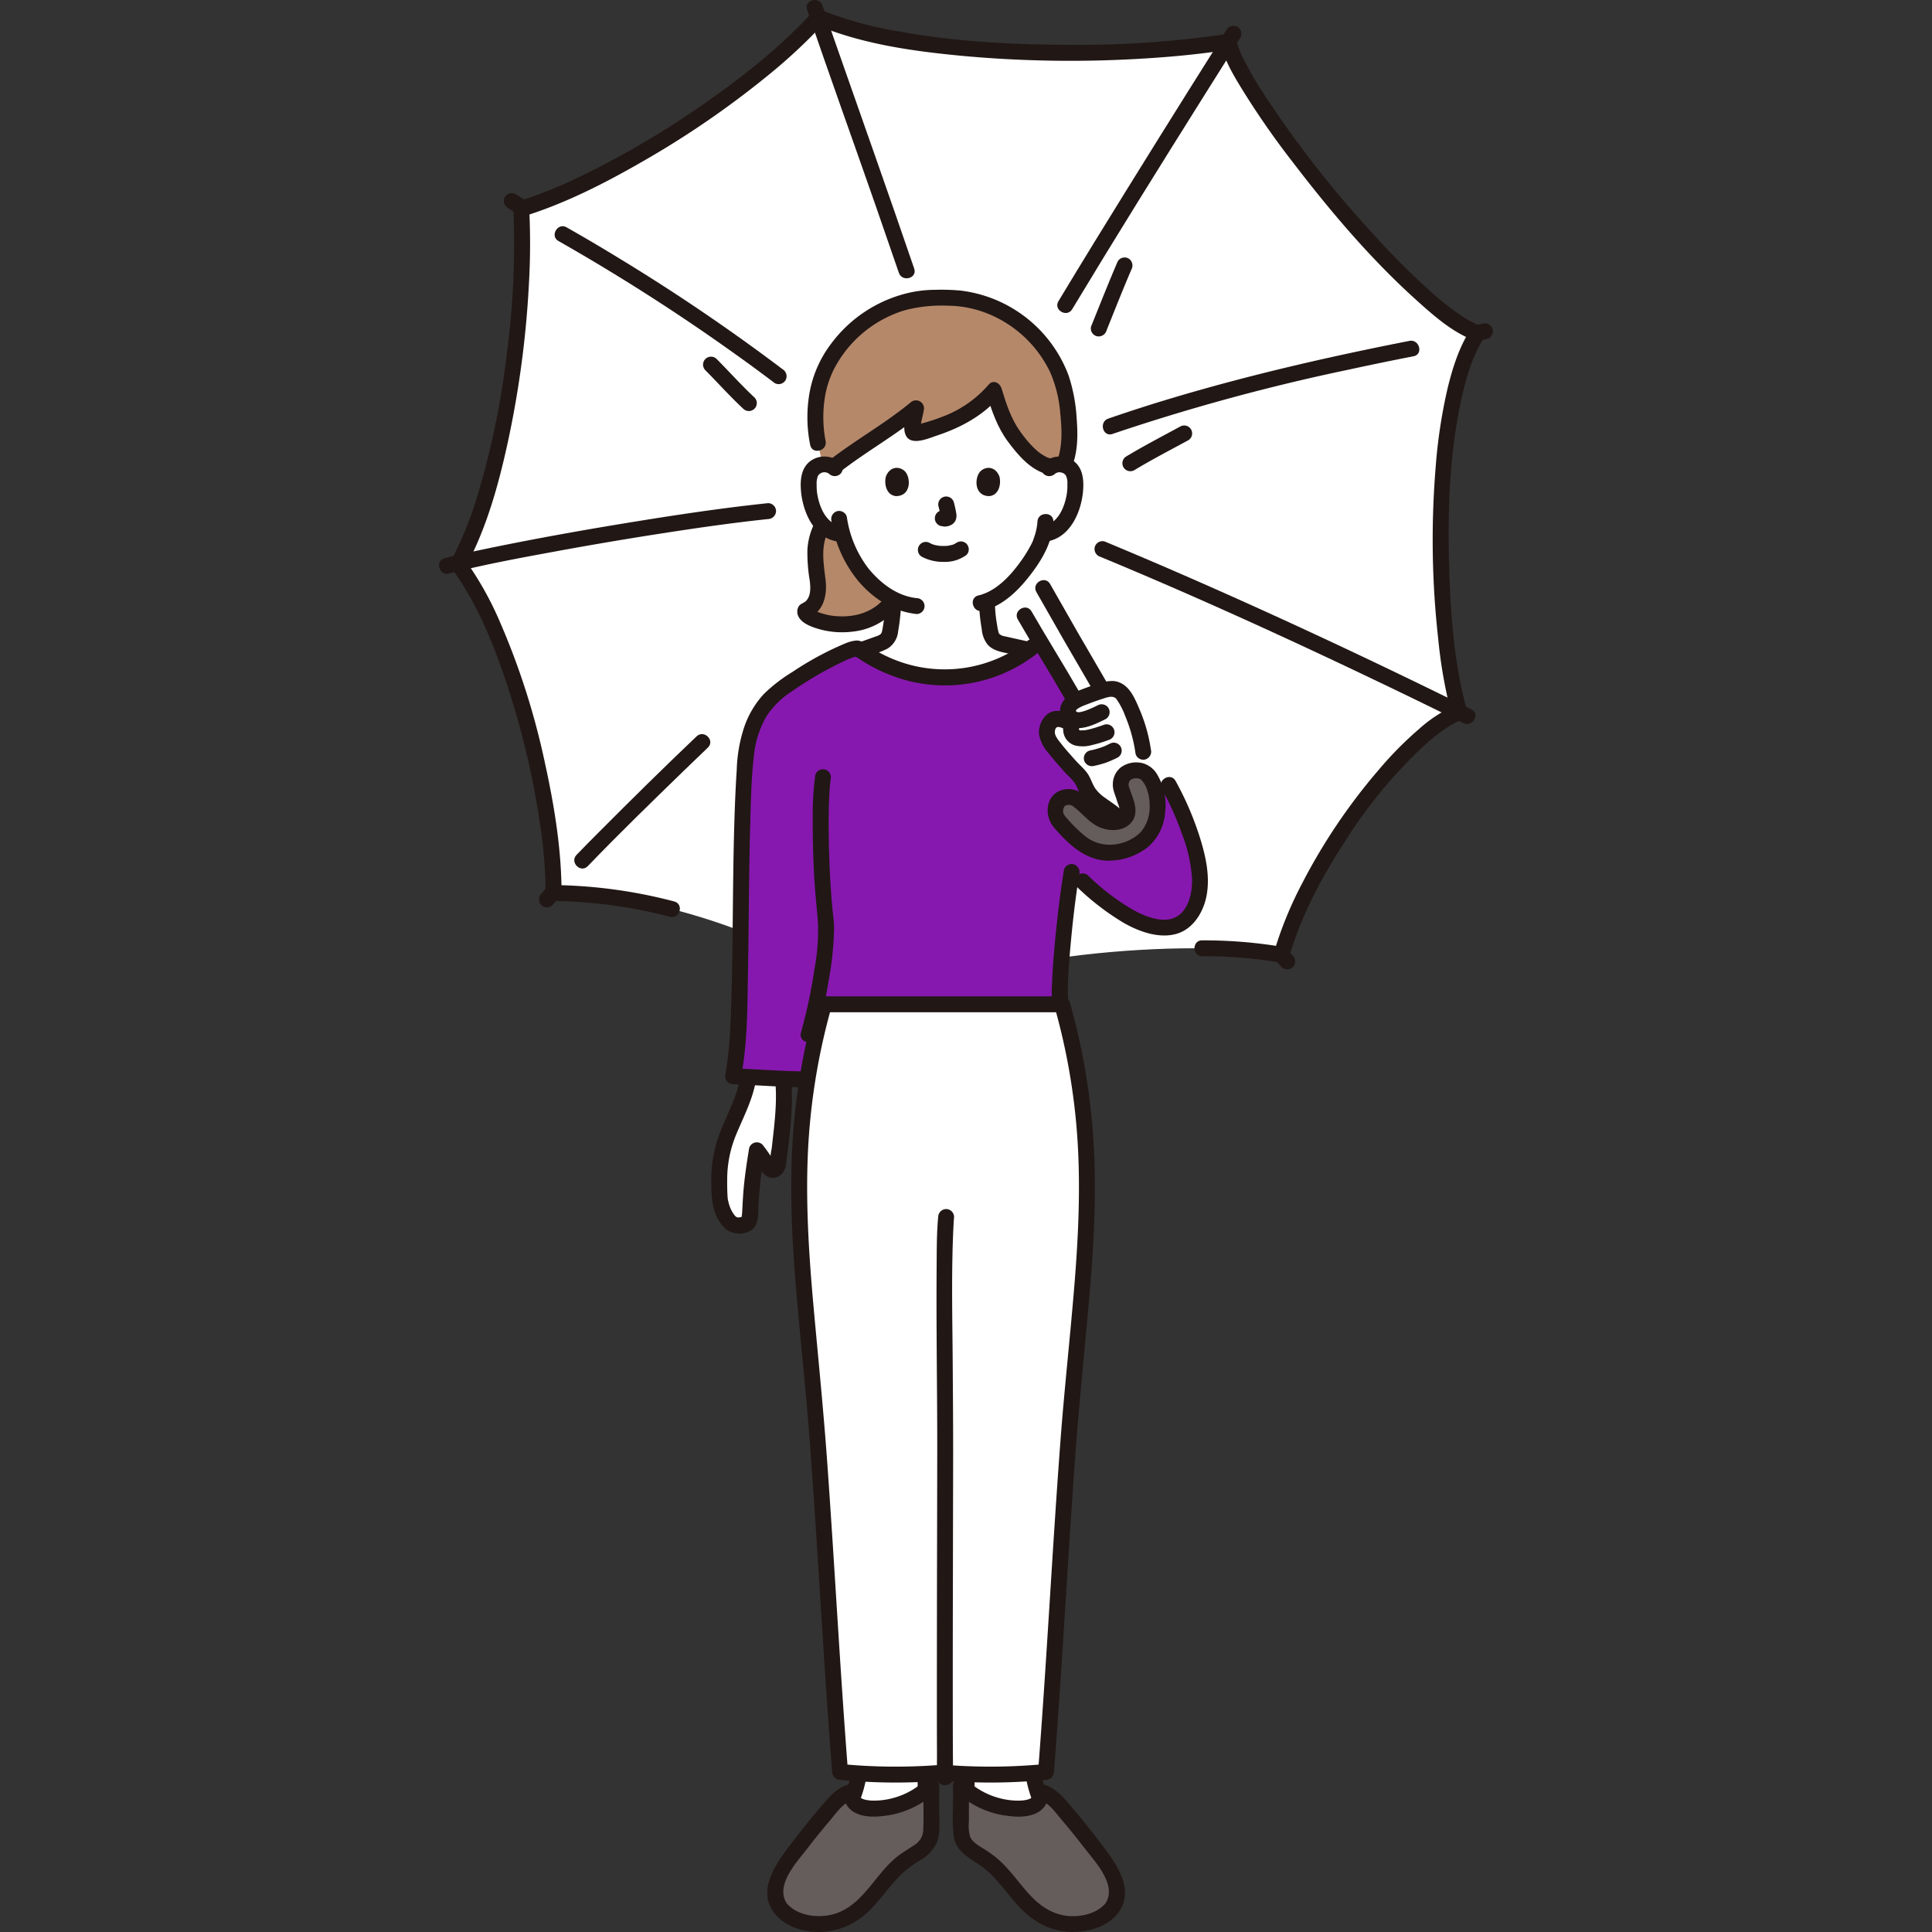 <svg viewBox="-110.4 0 485.791 485.791" xmlns="http://www.w3.org/2000/svg" fill="#000000"><rect x="-110.4" y="0" width="485.791" height="485.791" fill="#333333" stroke="none"/><g id="SVGRepo_bgCarrier" stroke-width="0"></g><g id="SVGRepo_tracerCarrier" stroke-linecap="round" stroke-linejoin="round"></g><g id="SVGRepo_iconCarrier"><defs><style>.a{fill:#ffffff;}.b{fill:#211715;}.c{fill:#645d5c;}.d{fill:#8718af;}.e{fill:#b5886a;}</style></defs><path class="a" d="M261.113,83.775c-12.095,18.611-10.853,72.983-4.593,95.34-13.219,4.943-37.784,36.639-44.679,60.951C189,235.75,134.267,239.9,111.31,254,98.821,242.148,61.938,224.542,28.8,224.542c0-22.205-9.727-63.536-23.981-82.738C16.082,121.275,22.131,79,20.671,52.49,41.705,46.039,77.28,24.246,95.427,4.351c23.1,9.942,72.892,10.906,103.11,6.149C201.16,24.034,244.571,78.033,261.113,83.775Z"></path><path class="a" d="M153.431,117.737a4.012,4.012,0,0,1,3.214-.94,3.792,3.792,0,0,1,2.728,1.813,5.357,5.357,0,0,1,.562,2.158,16.073,16.073,0,0,1-1.639,8.52,10.216,10.216,0,0,1-2.642,3.467,6.759,6.759,0,0,1-3.15,1.42s-.195.03-.541.091c-.258.964-.547,1.776-.689,2.207-.964,2.617-6.586,12-13.511,14.685a37.052,37.052,0,0,0,.577,6.232c.32,1.83.22,3.47,2.76,4.39.15.05,5.63,1.25,7.17,1.62,0,0-3.246,18-22.578,18s-19.674-17.9-19.674-17.9c.49-.167,4.687-1.666,4.856-1.727,2.545-.919,2.444-2.555,2.765-4.386a35.192,35.192,0,0,0,.56-6.712,23.763,23.763,0,0,1-7.527-6.178,27.344,27.344,0,0,1-5.21-10.17l-1.026-.157a6.759,6.759,0,0,1-3.15-1.42,10.216,10.216,0,0,1-2.642-3.467,16.073,16.073,0,0,1-1.639-8.52,5.357,5.357,0,0,1,.562-2.158A3.792,3.792,0,0,1,96.3,116.8a4.013,4.013,0,0,1,3.214.94s-4.928-25.221,26.628-25.221S153.431,117.737,153.431,117.737Z"></path><path class="a" d="M86.617,272.829c.455,6.235-.838,13.449-1.335,19.68-.128,1.612-1.383,2.4-2.358,1.115-.467-.616-2.42-3.736-3.027-4.4-.409,2.543-.56,2.994-.771,4.7-.673,5.456-.7,7.067-.91,10.732-.089,1.576-.352,2.768-.793,2.99-1.562.788-3.34.827-4.511-.619a10.751,10.751,0,0,1-2.259-5.069,59.7,59.7,0,0,1-.1-8.8,31.442,31.442,0,0,1,2.1-8.135c2.21-5.427,4.012-7.87,5.039-13.639l.444-3.21,8.722.389Z"></path><path class="a" d="M149.148,442.284a26.978,26.978,0,0,0,3.054,12.305l-19.592-.38.076-11.007"></path><path class="a" d="M105.839,442.284a26.978,26.978,0,0,1-3.054,12.305l19.592-.38L122.3,443.2"></path><path class="b" d="M103.839,442.284a25.23,25.23,0,0,1-2.781,11.3,2,2,0,0,0,3.454,2.019,29.553,29.553,0,0,0,3.327-13.315,2,2,0,0,0-4,0Z"></path><path class="b" d="M120.3,443.2l.076,11.007a2,2,0,0,0,4,0L124.3,443.2a2,2,0,0,0-4,0Z"></path><path class="b" d="M147.148,442.284a29.553,29.553,0,0,0,3.327,13.315,2.014,2.014,0,0,0,2.736.717,2.046,2.046,0,0,0,.718-2.736,25.22,25.22,0,0,1-2.781-11.3,2,2,0,0,0-4,0Z"></path><path class="b" d="M130.686,443.2l-.076,11.007a2,2,0,0,0,4,0l.076-11.007a2,2,0,0,0-4,0Z"></path><path class="c" d="M85.871,479.846q-.154-.2-.291-.415a7.779,7.779,0,0,1-.514-6.519,21.306,21.306,0,0,1,3.345-5.837q4.844-6.613,10.236-12.8c1.4-1.608,2.986-3.284,5.082-3.679A3.152,3.152,0,0,0,105.3,453.9a7.4,7.4,0,0,0,3.779.853,20.97,20.97,0,0,0,14.681-5.843c-.024,4.416.02,5.887,0,10.3a9.271,9.271,0,0,1-.387,3.187c-.908,2.455-3.6,3.638-5.761,5.117-5.621,3.846-8.582,10.864-14.472,14.285a15.208,15.208,0,0,1-14.058.5A8.858,8.858,0,0,1,85.871,479.846Z"></path><path class="c" d="M169.116,479.846q.154-.2.291-.415a7.783,7.783,0,0,0,.515-6.519,21.335,21.335,0,0,0-3.346-5.837q-4.843-6.613-10.236-12.8c-1.4-1.608-2.986-3.284-5.082-3.679a3.152,3.152,0,0,1-1.567,3.306,7.4,7.4,0,0,1-3.779.853,20.97,20.97,0,0,1-14.681-5.843c.024,4.416-.02,5.887,0,10.3a9.271,9.271,0,0,0,.387,3.187c.908,2.455,3.6,3.638,5.761,5.117,5.621,3.846,8.582,10.864,14.472,14.285a15.208,15.208,0,0,0,14.058.5A8.858,8.858,0,0,0,169.116,479.846Z"></path><path class="b" d="M87.6,478.837C84.2,474.2,89.993,468.2,92.666,464.71q2.766-3.606,5.715-7.068c1.6-1.881,3.327-4.538,5.88-5.117l-2.461-2.461a5.319,5.319,0,0,0,3.181,5.914c2.4,1.084,5.288.879,7.829.494a22.734,22.734,0,0,0,12.361-6.146l-3.415-1.414c-.019,3.734.152,7.5-.014,11.23a4.6,4.6,0,0,1-2.384,3.877c-1.51,1.03-3.079,1.922-4.493,3.091-5.359,4.43-8.492,12.177-15.622,14.18-3.948,1.11-9.221.493-11.958-2.858-1.629-2-4.444.85-2.828,2.829,2.819,3.452,8.026,4.807,12.321,4.483a18.23,18.23,0,0,0,11.532-5.464c2.843-2.8,5.035-6.175,7.876-8.974a27.257,27.257,0,0,1,4.581-3.432,10.571,10.571,0,0,0,4.3-4.374c1.042-2.366.7-5.234.7-7.762-.005-2.276-.015-4.551,0-6.826a2.022,2.022,0,0,0-3.414-1.414,18.7,18.7,0,0,1-8.161,4.6,17.979,17.979,0,0,1-5.3.648c-.81-.024-3.483-.223-3.22-1.622a2.028,2.028,0,0,0-2.461-2.461c-3.208.729-5.311,3.411-7.34,5.79q-3.587,4.2-6.93,8.607c-3.62,4.747-9.206,11.748-4.783,17.792a2.059,2.059,0,0,0,2.736.717A2.015,2.015,0,0,0,87.6,478.837Z"></path><path class="b" d="M170.843,480.856c4.424-6.045-1.163-13.044-4.783-17.792q-3.279-4.3-6.778-8.429c-2.069-2.433-4.211-5.223-7.492-5.968a2.028,2.028,0,0,0-2.461,2.461c.25,1.329-2.235,1.582-3.024,1.616a17.822,17.822,0,0,1-5.5-.642,18.7,18.7,0,0,1-8.161-4.6,2.022,2.022,0,0,0-3.414,1.414c.01,1.992,0,3.983,0,5.974a40.847,40.847,0,0,0,.187,6.936c.772,4.507,5.26,5.823,8.3,8.475,3.013,2.628,5.232,6,7.933,8.919,2.914,3.152,6.5,5.635,10.816,6.318,4.81.761,10.825-.307,14.064-4.273a2.059,2.059,0,0,0,0-2.829,2.014,2.014,0,0,0-2.828,0c-2.371,2.9-6.813,3.781-10.373,3.213-3.678-.585-6.52-2.708-8.976-5.395-2.437-2.664-4.493-5.671-7.124-8.158a27.551,27.551,0,0,0-4.369-3.28c-1.2-.75-2.718-1.578-3.313-2.941a9.809,9.809,0,0,1-.32-3.808q0-1.5,0-3.009c.006-2.048.012-4.095,0-6.142l-3.415,1.414a22.734,22.734,0,0,0,12.361,6.146c2.46.372,5.238.578,7.59-.393a5.356,5.356,0,0,0,3.42-6.015l-2.461,2.461c2.492.565,4.166,3.1,5.728,4.938q3.021,3.552,5.867,7.247c2.672,3.484,8.462,9.489,5.068,14.127a2.014,2.014,0,0,0,.718,2.736A2.046,2.046,0,0,0,170.843,480.856Z"></path><path class="b" d="M84.617,272.829c.355,5.342-.4,10.673-.976,15.973a13.854,13.854,0,0,0-.336,3.532c.083.453-.415.2.629.161,1.382-.052.587.074.605-.034.023-.136-.435-.643-.507-.751a37.094,37.094,0,0,0-2.72-3.9,2.011,2.011,0,0,0-3.343.883c-.6,3.7-1.17,7.385-1.462,11.13-.117,1.5-.185,3-.272,4.507A11.224,11.224,0,0,1,76.1,305.8c.015-.078-.154.63-.158.627l.475-.5-.2.088c-.941.062-1.29.379-1.977-.523a8.2,8.2,0,0,1-1.318-2.659,14.3,14.3,0,0,1-.334-1.4c-.061-.324.005.041.01.092-.023-.2-.036-.394-.05-.59-.105-1.48-.108-2.971-.1-4.454a29.431,29.431,0,0,1,2.315-11.338c1.83-4.4,3.993-8.485,4.865-13.216.464-2.517-3.39-3.6-3.857-1.064-.886,4.807-3.12,8.952-4.952,13.428a33.537,33.537,0,0,0-2.372,13.08c.016,4.006.278,8.343,3.317,11.365a5.572,5.572,0,0,0,6.8.549c1.914-1.254,1.647-4.461,1.756-6.453a122.817,122.817,0,0,1,1.51-13.071l-3.343.882c.3.349-.285-.4.111.137.146.2.285.4.425.6.27.394.534.793.8,1.191.455.688.89,1.4,1.38,2.06,2.11,2.862,5.654,1.434,6.05-1.859.787-6.548,1.809-13.343,1.37-19.946-.169-2.555-4.171-2.574-4,0Z"></path><path class="a" d="M126.721,252.523c-16.557,0-29.027,0-29.943-.009-1.3,4.519-2.934,12.189-3.994,18.192-5.1,28.923-.17,58.446,2.045,86.752,2.3,29.358,3.7,58.715,6,88.073a133.191,133.191,0,0,0,25.889.187,133.342,133.342,0,0,0,25.9-.187c2.3-29.358,3.7-58.715,6-88.073,2.214-28.306,7.148-57.829,2.044-86.752-1.059-6-2.69-13.671-3.993-18.189Z"></path><path class="b" d="M92.546,2.441c5.578,16.456,11.5,32.8,17.213,49.206q2.949,8.472,5.857,16.957c.828,2.421,4.693,1.381,3.857-1.064-6.5-19-13.219-37.919-19.852-56.871C98.539,7.575,97.455,4.482,96.4,1.378c-.822-2.425-4.687-1.384-3.857,1.063Z"></path><path class="b" d="M59.126,226.663A124.936,124.936,0,0,0,28.8,222.542l2,2c-.018-10.966-1.827-21.986-4.174-32.669a185.5,185.5,0,0,0-11.289-35.416A82.62,82.62,0,0,0,6.55,140.794v2.019c5.407-9.918,8.473-21.129,10.842-32.109a248.941,248.941,0,0,0,5.167-38.658,178.931,178.931,0,0,0,.112-19.556L21.2,54.419c10.5-3.243,20.479-8.351,29.978-13.815A232.41,232.41,0,0,0,82.644,19.012a135.979,135.979,0,0,0,14.2-13.246l-2.424.312c11.675,4.991,24.655,6.794,37.2,7.977a296.732,296.732,0,0,0,44.829.708c7.569-.437,15.127-1.162,22.619-2.334l-2.46-1.4c.875,4.38,3.564,8.574,5.867,12.321A208.052,208.052,0,0,0,214.6,40.7c9.454,12.355,19.662,24.436,31.25,34.858,4.336,3.9,9.144,8.172,14.737,10.145l-1.195-2.938c-2.884,4.478-4.559,9.728-5.8,14.87a131.5,131.5,0,0,0-3.018,20.036,223.491,223.491,0,0,0,.651,42.9,120.767,120.767,0,0,0,3.371,19.081l1.4-2.46a33.649,33.649,0,0,0-9.521,6.057A90.621,90.621,0,0,0,236.33,193.5,147.679,147.679,0,0,0,216.972,222.2a96.2,96.2,0,0,0-7.06,17.331c-.71,2.479,3.149,3.538,3.857,1.064,2.973-10.383,8.2-20.093,14.073-29.105a121.437,121.437,0,0,1,19.75-23.928,48,48,0,0,1,4.975-4.011c.805-.554,1.63-1.078,2.485-1.551.358-.2.72-.387,1.089-.564a7.379,7.379,0,0,1,.91-.395,2.046,2.046,0,0,0,1.4-2.461c-3.249-11.683-4.116-24.135-4.469-36.2-.4-13.747.047-27.811,2.924-41.3,1.217-5.7,2.792-11.41,5.937-16.294a2.024,2.024,0,0,0-1.195-2.938c-.209-.074-.416-.154-.623-.234-.328-.126.044.02.092.041-.131-.058-.263-.115-.393-.176-.464-.219-.922-.449-1.371-.7-1-.549-1.969-1.161-2.913-1.8a66.1,66.1,0,0,1-6.481-5.111A186.393,186.393,0,0,1,234.794,58.74a266.483,266.483,0,0,1-27.637-35.45,91.677,91.677,0,0,1-4.61-7.928q-.4-.792-.772-1.6c-.119-.26-.236-.522-.349-.785.208.483-.114-.285-.16-.4a15.679,15.679,0,0,1-.8-2.608,2.047,2.047,0,0,0-2.46-1.4,257.134,257.134,0,0,1-40.926,2.69c-14.148-.069-28.424-.907-42.348-3.519a87.949,87.949,0,0,1-18.3-5.119,2.079,2.079,0,0,0-2.424.313C86.028,11.66,76.662,19.1,66.981,25.848a226.341,226.341,0,0,1-31.634,18.6A112.043,112.043,0,0,1,20.14,50.562a2.039,2.039,0,0,0-1.469,1.928,205.915,205.915,0,0,1-1.571,35.9,206.3,206.3,0,0,1-7.508,36.428,87.867,87.867,0,0,1-6.5,15.981,1.982,1.982,0,0,0,0,2.019c6.52,8.834,10.715,19.335,14.12,29.7a206.285,206.285,0,0,1,8.27,35.343,120.2,120.2,0,0,1,1.318,16.69,2.03,2.03,0,0,0,2,2,120.309,120.309,0,0,1,29.259,3.978c2.5.634,3.561-3.223,1.063-3.857Z"></path><path class="b" d="M21.867,50.475q-1.28-.824-2.563-1.637a1.493,1.493,0,0,0-.744-.238,1.8,1.8,0,0,0-1.478.394,1.52,1.52,0,0,0-.515.561,2.018,2.018,0,0,0-.2,1.541,2.151,2.151,0,0,0,.919,1.2q1.284.813,2.563,1.637a1.486,1.486,0,0,0,.743.237,1.8,1.8,0,0,0,1.478-.394,1.511,1.511,0,0,0,.515-.561,2.022,2.022,0,0,0,.2-1.541,2.172,2.172,0,0,0-.919-1.2Z"></path><path class="b" d="M86.405,92.863A491.741,491.741,0,0,0,44.759,64.637q-6.285-3.846-12.7-7.478c-2.245-1.266-4.264,2.188-2.019,3.454A505.778,505.778,0,0,1,74.319,88.926q5.091,3.617,10.068,7.391a2.012,2.012,0,0,0,2.736-.717,2.05,2.05,0,0,0-.718-2.737Z"></path><path class="b" d="M196.81,9.491q-16.188,25.635-32.075,51.458-4.523,7.374-8.992,14.78c-1.332,2.211,2.126,4.224,3.454,2.019,10.846-18,21.964-35.842,33.137-53.642q3.957-6.3,7.93-12.6c1.379-2.183-2.081-4.192-3.454-2.019Z"></path><path class="b" d="M198.015,7.478q-.634.986-1.268,1.972a1.492,1.492,0,0,0-.237.744,1.511,1.511,0,0,0,.035.8,1.519,1.519,0,0,0,.358.681,1.515,1.515,0,0,0,.562.515l.477.2a2,2,0,0,0,1.064,0l.477-.2a2.008,2.008,0,0,0,.718-.718q.633-.987,1.268-1.972a1.487,1.487,0,0,0,.238-.743,1.526,1.526,0,0,0-.036-.8,1.505,1.505,0,0,0-.358-.68,1.511,1.511,0,0,0-.561-.515l-.478-.2a2.018,2.018,0,0,0-1.063,0l-.478.2a2.014,2.014,0,0,0-.718.717Z"></path><path class="b" d="M243.978,85.718C224,89.64,204.108,94.19,184.588,100.01q-8.214,2.448-16.316,5.244c-2.417.839-1.378,4.7,1.063,3.858A514.121,514.121,0,0,1,228.76,92.934q8.123-1.764,16.282-3.359c2.523-.5,1.455-4.352-1.064-3.857Z"></path><path class="b" d="M262.455,81.36l-1.888.418a2.235,2.235,0,0,0-1.2.919,1.486,1.486,0,0,0-.237.743,1.506,1.506,0,0,0,.036.8l.2.478a2.014,2.014,0,0,0,.718.717l.478.2a2.018,2.018,0,0,0,1.063,0l1.888-.418a1.924,1.924,0,0,0,1.433-1.662,1.516,1.516,0,0,0-.036-.8l-.2-.478a2.014,2.014,0,0,0-.718-.717l-.478-.2a2.018,2.018,0,0,0-1.063,0Z"></path><path class="b" d="M259.563,178.364c-23.927-11.832-48.1-23.187-72.57-33.855q-9.792-4.269-19.658-8.366a2.012,2.012,0,0,0-2.46,1.4,2.051,2.051,0,0,0,1.4,2.46c24.027,9.962,47.7,20.78,71.154,32.022q10.089,4.836,20.118,9.8c2.3,1.137,4.329-2.312,2.019-3.454Z"></path><path class="b" d="M27.682,222.416c-.67.765-1.337,1.537-1.972,2.333a1.489,1.489,0,0,0-.413.643,2.06,2.06,0,0,0,.413,2.185,2.012,2.012,0,0,0,1.414.586l.532-.072a2,2,0,0,0,.883-.514c.634-.795,1.3-1.568,1.971-2.333a2.054,2.054,0,0,0,0-2.828,2.01,2.01,0,0,0-1.414-.586,1.989,1.989,0,0,0-1.414.586Z"></path><path class="b" d="M64.765,185.143c-8.375,7.963-16.6,16.087-24.758,24.276-1.825,1.832-3.646,3.67-5.438,5.534s1.04,4.688,2.828,2.828c7.821-8.132,15.927-16,24.02-23.863q3.075-2.987,6.177-5.946c1.869-1.778-.962-4.6-2.829-2.829Z"></path><path class="b" d="M2.485,144.213c8.814-2.261,17.8-3.907,26.747-5.553Q46.957,135.4,64.8,132.794c5.964-.86,11.939-1.65,17.931-2.278a2.056,2.056,0,0,0,2-2,2.014,2.014,0,0,0-2-2c-11.438,1.2-22.827,2.911-34.177,4.757-11.4,1.853-22.776,3.871-34.092,6.175-4.362.888-8.725,1.8-13.038,2.908-2.492.639-1.436,4.5,1.063,3.857Z"></path><path class="b" d="M210.365,241.471c.49.575,1,1.136,1.49,1.711a2.055,2.055,0,0,0,2.828,0l.313-.405a1.987,1.987,0,0,0,.273-1.009l-.072-.532a1.99,1.99,0,0,0-.514-.882c-.492-.575-1-1.136-1.49-1.712a1.489,1.489,0,0,0-.643-.413,1.814,1.814,0,0,0-1.542,0,1.489,1.489,0,0,0-.643.413l-.313.405a1.991,1.991,0,0,0-.273,1.01l.071.531a2,2,0,0,0,.515.883Z"></path><path class="b" d="M170.642,65.729c-2.326,5.407-4.487,10.882-6.686,16.342a2.014,2.014,0,0,0,1.4,2.46,2.05,2.05,0,0,0,2.461-1.4c2.069-5.138,4.093-10.3,6.282-15.386a2.066,2.066,0,0,0-.717-2.736,2.015,2.015,0,0,0-2.737.717Z"></path><path class="b" d="M174.831,118.213c4.419-2.664,9-5.044,13.535-7.5a2,2,0,0,0-2.019-3.454c-4.534,2.459-9.116,4.839-13.535,7.5a2,2,0,0,0,2.019,3.454Z"></path><path class="b" d="M66.967,93.1c3.185,3.207,6.2,6.586,9.511,9.669a2,2,0,0,0,2.829-2.828C76,96.854,72.981,93.475,69.8,90.268A2,2,0,0,0,66.967,93.1Z"></path><path class="d" d="M156.351,252.527H96.778c-1.352,4.675-3.062,12.778-4.115,18.875-5.136.014-14.113-.606-18.736-.783,2.7-13.375,1.3-49.668,2.811-75.158a55.717,55.717,0,0,1,1.315-10.49,35.753,35.753,0,0,1,2.588-5.936c2.029-3.355,5.279-5.771,8.558-7.92,4.735-3.1,14.091-8.447,16.2-8.053,11.918,8.847,29.8,10.69,43.837-.394l2.21-1.071,23.114,39.359,8.9-3.583c3.47,6.245,6.794,14.729,7.679,21.248.545,4.014.068,8.256-2.457,11.591a7.525,7.525,0,0,1-7.037,2.947,22.6,22.6,0,0,1-10.863-4.369,55.412,55.412,0,0,1-8.224-6.525l-3.408-3.55-.091.55c-1.667,10.129-3.668,29.948-2.706,33.262"></path><path class="a" d="M163.049,198.891c1.622,2.855,4.86,4.158,7.242,6.243.53.464,1.045,1.407,1.61,1.752s1.6-.852,2.044-1.312a24.266,24.266,0,0,0,3.713-6.154,92.171,92.171,0,0,0-.644-10.7c-.264-.853-.3-1.832-.5-2.709a38.542,38.542,0,0,0-3.879-10.266,5.4,5.4,0,0,0-1.594-1.99c-1.42-.942-3.315-.467-4.922.1-1.823.645-3.866,1.312-5.625,2.114-1.409.643-2.644,1.709-2.315,3.222a2.271,2.271,0,0,0,1.736,1.767l-2.459.249c-.99-.408-2.18-.8-3.07-.2a3.92,3.92,0,0,0-1.319,4.38c1.259,2.631,3.508,4.814,5.382,7.05,1.031,1.23,2.639,2.417,3.381,3.84C162.276,197.126,162.573,198.054,163.049,198.891Z"></path><path class="b" d="M112.2,151.7a42.436,42.436,0,0,1-.6,5.835c-.052.344-.1.689-.178,1.029-.028.122-.058.244-.095.364-.023.08-.049.158-.077.236q-.115.3.057-.137c-.025,0-.225.452-.255.431.01.007.292-.394-.033-.006q-.24.21.075-.036c-.083.061-.169.119-.257.173a4.043,4.043,0,0,0-.38.215c.19-.088-.237.085-.3.107l-.474.17-1.536.548c-.889.317-1.776.64-2.668.946a2,2,0,1,0,1.064,3.857c.99-.34,1.975-.7,2.961-1.051a19.008,19.008,0,0,0,3.279-1.3,5.7,5.7,0,0,0,2.651-4.353,54.089,54.089,0,0,0,.761-7.031,2.018,2.018,0,0,0-2-2,2.04,2.04,0,0,0-2,2Z"></path><path class="b" d="M135.77,151.7a48.572,48.572,0,0,0,.686,6.488,7.189,7.189,0,0,0,1.471,3.882c1.537,1.767,4.162,1.984,6.3,2.462,1.17.261,2.341.517,3.507.8a2,2,0,1,0,1.064-3.857c-2-.478-4.006-.906-6.01-1.354-.317-.071-.635-.137-.95-.215-.067-.017-.134-.03-.2-.048-.154-.042-.245-.119-.048-.015-.17-.089-.339-.176-.5-.276-.064-.04-.125-.084-.188-.127.063.043.3.282.08.044-.021-.023-.272-.284-.267-.288.036-.024.248.374.035,0-.029-.052-.051-.112-.083-.161-.126-.19.114.366.061.144-.127-.531-.263-1.043-.345-1.587-.131-.872-.3-1.791-.374-2.455-.133-1.139-.21-2.282-.238-3.428a2,2,0,0,0-4,0Z"></path><path class="b" d="M96.724,254.527h59.627c2.574,0,2.578-4,0-4H96.724c-2.574,0-2.579,4,0,4Z"></path><path class="b" d="M125.494,306.006c-.393,4.306-.349,8.67-.384,12.99-.051,6.423-.025,12.847.014,19.271.054,8.979.153,17.957.14,26.936q-.022,15.006-.059,30.011-.03,16.794-.032,33.587,0,6.074.028,12.146c.011,1.939-.066,3.913.079,5.85a2.189,2.189,0,0,0,.608,1.6c1.958,1.647,4.8-1.169,2.829-2.829a2.146,2.146,0,0,1,.566,1.284,1.622,1.622,0,0,0-.014-.286c0-.3-.017-.61-.023-.915-.02-1.075-.028-2.151-.035-3.227-.027-3.717-.032-7.434-.036-11.151q-.018-16.356.024-32.713.027-15.5.061-31.01c.014-8.34-.048-16.678-.108-25.018-.082-11.427-.37-22.915.2-34.334.036-.731.08-1.461.147-2.19a2.016,2.016,0,0,0-2-2,2.042,2.042,0,0,0-2,2Z"></path><path class="b" d="M94.8,252.174a166.737,166.737,0,0,0-5.82,33.52c-.889,12.759-.268,25.566.787,38.295,1.048,12.658,2.456,25.281,3.41,37.948.987,13.095,1.813,26.2,2.64,39.309.93,14.766,1.862,29.533,3.014,44.285a2.067,2.067,0,0,0,2,2,143.861,143.861,0,0,0,24.645.286c2.551-.191,2.572-4.192,0-4a143.861,143.861,0,0,1-24.645-.286l2,2c-2.038-26.1-3.381-52.255-5.268-78.37-.914-12.643-2.188-25.243-3.334-37.865s-2.013-25.333-1.544-38.026a162.621,162.621,0,0,1,5.972-38.032c.7-2.482-3.157-3.541-3.857-1.064Z"></path><path class="b" d="M154.793,253.238a161.406,161.406,0,0,1,5.742,33.425c.806,12.682.152,25.4-.912,38.05-1.058,12.581-2.443,25.13-3.387,37.721-.976,13.013-1.8,26.037-2.618,39.061-.925,14.683-1.854,29.367-3,44.036l2-2a143.851,143.851,0,0,1-24.644.286c-2.568-.192-2.556,3.809,0,4a143.851,143.851,0,0,0,24.644-.286,2.066,2.066,0,0,0,2-2c2.045-26.187,3.39-52.422,5.287-78.619.921-12.72,2.213-25.4,3.359-38.1,1.148-12.718,1.994-25.5,1.472-38.272a166.968,166.968,0,0,0-6.087-38.368c-.7-2.473-4.559-1.422-3.857,1.064Z"></path><path class="b" d="M157.129,218.733c-1.068,6.532-1.826,13.127-2.41,19.719-.263,2.962-.492,5.931-.585,8.9a19.881,19.881,0,0,0,.289,5.7c.674,2.482,4.534,1.428,3.857-1.063-.035-.128-.061-.256-.087-.385-.058-.3.025.493-.009-.1-.022-.378-.055-.753-.067-1.131-.036-1.092-.012-2.186.025-3.277.1-2.889.321-5.775.577-8.654.552-6.237,1.256-12.475,2.267-18.656a2.061,2.061,0,0,0-1.4-2.46,2.016,2.016,0,0,0-2.46,1.4Z"></path><path class="b" d="M94.606,194.884a73.088,73.088,0,0,0-.646,10.857c-.032,4.628.088,9.259.317,13.882.2,4.07.647,8.1.98,12.158a52.105,52.105,0,0,1-.874,11.891A125.874,125.874,0,0,1,91,259.607c-.714,2.479,3.145,3.537,3.857,1.064a124.435,124.435,0,0,0,3.1-14.107,78.813,78.813,0,0,0,1.368-13.183c-.009-1.663-.265-3.3-.424-4.956-.206-2.133-.36-4.27-.487-6.409q-.414-6.966-.449-13.95c-.011-2.4.012-4.791.112-7.185.04-.944.091-1.888.166-2.831.035-.441.075-.882.124-1.322.014-.134.03-.267.046-.4.031-.247.033-.257,0-.032.016-.116.034-.232.053-.348a2.062,2.062,0,0,0-1.4-2.46,2.015,2.015,0,0,0-2.46,1.4Z"></path><path class="b" d="M147.825,161.254a33.887,33.887,0,0,1-32.911,4.774,35.043,35.043,0,0,1-7.068-3.681c-1.007-.674-1.777-1.388-3.055-1.278a9.465,9.465,0,0,0-2.62.7,77.389,77.389,0,0,0-13.3,7.178,40.12,40.12,0,0,0-7.161,5.513,23.34,23.34,0,0,0-4.981,8.362,37.283,37.283,0,0,0-1.88,10.806c-.2,2.895-.333,5.793-.446,8.692-.475,12.192-.479,24.4-.645,36.6-.082,6.047-.185,12.1-.48,18.137A91.062,91.062,0,0,1,72,270.087a2.032,2.032,0,0,0,1.928,2.532c5.856.231,11.7.692,17.565.774,2.575.036,2.576-3.964,0-4-5.861-.082-11.709-.543-17.565-.774l1.929,2.532c1.75-8.812,1.657-18.078,1.823-27.022.223-12.046.208-24.1.541-36.141.165-6,.26-12.08.954-18.048a24.509,24.509,0,0,1,3.194-9.9,21.647,21.647,0,0,1,6.488-6.3,90.223,90.223,0,0,1,13.118-7.575,18.666,18.666,0,0,1,2.322-.928c.182-.057.368-.1.55-.154.5-.15.09-.051.086-.039l.132-.009q.441,0-.389-.047c-.011.026.82.58.861.608a39.35,39.35,0,0,0,7.65,4.023,37.384,37.384,0,0,0,37.468-5.545,2.01,2.01,0,0,0,0-2.828,2.052,2.052,0,0,0-2.829,0Z"></path><path class="b" d="M167.716,171.285q-7.137-12.164-14.075-24.445c-1.267-2.24-4.724-.227-3.453,2.019q6.942,12.274,14.074,24.445c1.3,2.219,4.76.208,3.454-2.019Z"></path><path class="b" d="M160.842,173.734c-3.87-6.718-8-13.286-11.867-20-1.285-2.23-4.743-.218-3.454,2.019,3.871,6.719,8,13.287,11.868,20,1.284,2.23,4.742.218,3.453-2.019Z"></path><path class="b" d="M178.989,188.5a40.436,40.436,0,0,0-2.869-10.153c-1.305-3.061-2.808-6.775-6.58-7.112a11.889,11.889,0,0,0-4.879,1.009c-1.695.591-3.392,1.183-5.028,1.925a5.828,5.828,0,0,0-3.3,3.264,4.348,4.348,0,0,0,1.24,4.493c2.844,2.55,7.211.27,10.052-1.122a2.019,2.019,0,0,0,.717-2.736,2.04,2.04,0,0,0-2.736-.718c-.685.336-5.3,2.662-5.478,1.319.025.188-.022-.026.054-.1a3.321,3.321,0,0,1,.6-.5,10.391,10.391,0,0,1,1.765-.818c1.537-.6,3.108-1.174,4.683-1.669.969-.305,2.319-.755,3.079.182a18.254,18.254,0,0,1,2.226,4.294,38.208,38.208,0,0,1,2.6,9.5,2.013,2.013,0,0,0,2.46,1.4,2.052,2.052,0,0,0,1.4-2.46Z"></path><path class="b" d="M158.316,179.818a4.976,4.976,0,0,0-1.286,4.508,4.093,4.093,0,0,0,2.874,3.112,8.323,8.323,0,0,0,4.135-.067,34.133,34.133,0,0,0,4.329-1.31A2,2,0,0,0,167.3,182.2c-1.207.427-2.421.845-3.664,1.157q-.394.1-.794.181c-.127.025-.254.049-.381.07-.082.014-.165.028-.247.04.31-.04.386-.051.23-.032-.462.042-.9.024-1.365.023.551,0,.35.053.151.01-.09-.02-.179-.043-.266-.071-.422-.134.158.054.15.073s-.195-.108-.225-.124c-.287-.152.377.378.1.082-.061-.066-.266-.318-.045-.018.238.323.022-.02-.027-.075q-.108-.207.1.249c-.025-.064-.047-.13-.066-.2a2.727,2.727,0,0,0-.068-.309l.044.317c-.006-.073-.01-.145-.011-.218,0-.112.007-.22.011-.331.012-.389-.118.465-.006.093.031-.1.06-.212.086-.317.091-.368-.214.382-.038.081.045-.078.3-.423.061-.149s.056-.042.11-.092a2.018,2.018,0,0,0,0-2.829,2.044,2.044,0,0,0-2.829,0Z"></path><path class="b" d="M168.63,187.008c-.564.281-1.131.555-1.712.8l.478-.2a22.352,22.352,0,0,1-3.8,1.119,2.015,2.015,0,0,0-1.4,2.46,2.045,2.045,0,0,0,2.46,1.4,25.9,25.9,0,0,0,2.926-.78,26.69,26.69,0,0,0,3.069-1.341,2,2,0,0,0-2.019-3.454Z"></path><path class="b" d="M157.989,179.276c-1.887-.748-3.932-.858-5.458.683a6.127,6.127,0,0,0-1.688,4.588,9.391,9.391,0,0,0,2.293,4.684c1.218,1.6,2.571,3.105,3.9,4.615,1.163,1.323,2.587,2.362,3.336,3.994a13.506,13.506,0,0,0,2.715,4.312c2.208,2.175,5.47,3.369,7.242,5.972,1.44,2.116,4.907.117,3.454-2.019-1.59-2.335-3.894-3.768-6.153-5.376a10.184,10.184,0,0,1-2.586-2.415c-.859-1.26-1.2-2.775-2.12-4-.907-1.2-2.068-2.166-3.06-3.294-1.121-1.274-2.285-2.534-3.325-3.875-.638-.822-1.821-2.1-1.7-3.209.159-1.494.988-1.237,2.089-.8a2.014,2.014,0,0,0,2.46-1.4,2.046,2.046,0,0,0-1.4-2.46Z"></path><path class="c" d="M155.893,206.492a4.054,4.054,0,0,1-.156-5.033,3.761,3.761,0,0,1,4.962-.261c1.881,1.555,4.253,4.266,6.32,5.047a6.654,6.654,0,0,0,4.614.059,2.839,2.839,0,0,0,1.289-3.591,36.7,36.7,0,0,0-1.253-3.97c-.472-1.084-.488-3.772,1.723-4.649a4.208,4.208,0,0,1,4.806.784c3.369,4.108,3.116,11.069.384,14.879s-9.234,5.636-13.652,4.134C160.712,212.457,156.6,207.307,155.893,206.492Z"></path><path class="b" d="M157.307,205.078a1.946,1.946,0,0,1,.04-2.407,1.85,1.85,0,0,1,2.176.142c2.414,1.809,4.175,4.4,7.139,5.42,2.668.921,6.2.643,7.793-1.974,1.579-2.592-.146-5.806-.969-8.365a1.754,1.754,0,0,1,.36-1.782,2.557,2.557,0,0,1,2.686-.079,6.428,6.428,0,0,1,1.578,2.823,11.931,11.931,0,0,1,.566,3.894,9.7,9.7,0,0,1-2.233,6.468,11.1,11.1,0,0,1-6.514,3.1,9.812,9.812,0,0,1-7.674-2.24,35.346,35.346,0,0,1-4.948-5c-1.674-1.96-4.492.881-2.828,2.829,3.765,4.405,8.3,8.8,14.524,8.492a15.974,15.974,0,0,0,9.3-3.464,12.687,12.687,0,0,0,4.24-8.438,14.913,14.913,0,0,0-1.893-9.612,6.152,6.152,0,0,0-3.677-2.97,6.607,6.607,0,0,0-5.549,1.037,5.473,5.473,0,0,0-2.009,4.221c-.049,1.491.639,2.738,1.029,4.136.276.993,1.208,2.529.178,3.268.264-.189.161-.048-.01-.007a4.029,4.029,0,0,1-.474.1,5.742,5.742,0,0,1-.84,0,4.514,4.514,0,0,1-2.192-.613c-3.276-1.947-5.3-6.216-9.663-5.589-4.7.675-5.584,6.131-2.965,9.435a2.011,2.011,0,0,0,2.828,0A2.049,2.049,0,0,0,157.307,205.078Z"></path><path class="b" d="M160.389,223.005a64.1,64.1,0,0,0,11.465,8.866c3.772,2.231,8.812,4.128,13.231,3.031,4.576-1.136,7.253-5.709,7.972-10.1.738-4.509-.207-9.08-1.5-13.4a77.281,77.281,0,0,0-6.368-15.041c-1.244-2.254-4.7-.239-3.454,2.019a73.747,73.747,0,0,1,5.045,11.26,37.9,37.9,0,0,1,2.557,11.405c.08,3.446-.908,8.206-4.458,9.728-3.247,1.391-7.627-.454-10.471-2.053a56.922,56.922,0,0,1-11.186-8.547c-1.858-1.783-4.69,1.041-2.829,2.829Z"></path><path class="b" d="M212.373,238.137a119.363,119.363,0,0,0-20.489-1.687c-2.575-.03-2.577,3.97,0,4a113.2,113.2,0,0,1,19.425,1.544,2.054,2.054,0,0,0,2.46-1.4,2.018,2.018,0,0,0-1.4-2.461Z"></path><path class="e" d="M107.268,156.05c-7.5,2.6-16.156-.888-15.116-2.563,2.3-.778,3.3-3.543,3.186-5.961s-.731-4.892-.768-7.31a21.876,21.876,0,0,1,.15-3.046,13.362,13.362,0,0,1,1.732-5.195,7.916,7.916,0,0,0,.834.78,6.759,6.759,0,0,0,3.15,1.42l1.028.158a27.3,27.3,0,0,0,5.208,10.169,23.706,23.706,0,0,0,7.6,6.215A13.768,13.768,0,0,1,107.268,156.05Z"></path><path class="b" d="M94.511,131.343a17.024,17.024,0,0,0-1.893,6.9,42.3,42.3,0,0,0,.588,7.749c.19,1.665.339,3.578-.8,4.966-.572.695-1.54.754-2.01,1.572a2.6,2.6,0,0,0-.235,1.943c.559,2.1,3.3,3.089,5.131,3.639a21.379,21.379,0,0,0,8.748.7,16.778,16.778,0,0,0,10.755-5.5c1.673-1.941-1.144-4.782-2.828-2.829-3.087,3.58-7.494,4.779-12,4.448a14.3,14.3,0,0,1-2.6-.4c-.427-.1-.851-.216-1.269-.348q-.291-.093-.578-.2c-.053-.019-.629-.248-.367-.138s-.263-.124-.311-.148c-.144-.071-.286-.145-.426-.224s-.247-.156-.373-.229c-.406-.232.091.011.008.018-.042,0-.219-.191-.241-.228-.173-.3.3.45.1.117a1.491,1.491,0,0,1-.027,1.349l-1.2.919c4.017-1.525,4.963-5.739,4.5-9.615-.5-4.2-1.3-8.514.782-12.438,1.2-2.273-2.247-4.3-3.454-2.019Z"></path><path class="e" d="M157.182,97.7c-3.168-13.212-16.7-23.562-30.884-22.789-14.471-.789-28.271,10.006-31.065,23.606a38.384,38.384,0,0,0,.022,12.871l1.161,5.424a4.15,4.15,0,0,1,2.732.645c5.217-4.135,15.756-10.631,20.806-14.829-.413,2.479-1.882,6.695-.032,6.262,7.725-1.73,15.129-5.218,19.591-10.672a51.536,51.536,0,0,0,3.654,9.464c1.666,2.758,6.514,9.148,10.749,9.7a4.145,4.145,0,0,1,2.729-.563,3.151,3.151,0,0,1,.494.109c2.273-5.205,1.129-14.021.224-18.415Q157.279,98.1,157.182,97.7Z"></path><path class="b" d="M97.183,110.852a31.892,31.892,0,0,1-.246-10.431,24.179,24.179,0,0,1,3.463-9.553,29.7,29.7,0,0,1,16.711-12.856,36.416,36.416,0,0,1,10.812-1.146,27.375,27.375,0,0,1,10.5,2.186A29.683,29.683,0,0,1,153.671,93.62a32.477,32.477,0,0,1,2.545,10.5c.407,4.024.593,8.405-.978,12.217a2.012,2.012,0,0,0,1.4,2.46,2.051,2.051,0,0,0,2.461-1.4c1.537-3.729,1.539-8.074,1.232-12.035a42.084,42.084,0,0,0-2.073-11.043,33.242,33.242,0,0,0-27.289-21.272,54.9,54.9,0,0,0-6.111-.181,31.16,31.16,0,0,0-6.219.643A33.841,33.841,0,0,0,98.5,86.536a28.8,28.8,0,0,0-5.284,11.892,35.232,35.232,0,0,0,.107,13.487c.56,2.511,4.418,1.448,3.857-1.063Z"></path><path class="b" d="M137.706,99.152c1.265,4.172,2.7,8.345,5.321,11.869,2.47,3.32,5.767,7.283,10.01,8.23,2.507.561,3.578-3.3,1.063-3.857-3.136-.7-6.016-4.174-7.887-6.756-2.291-3.162-3.525-6.84-4.65-10.549-.745-2.457-4.607-1.41-3.857,1.063Z"></path><path class="b" d="M138.183,96.722a28.532,28.532,0,0,1-11.735,8.1q-1.711.671-3.476,1.2-.984.3-1.98.553-.4.1-.8.2c-.8.194-1.141-.011.011.661s.732.8.838-.179c.038-.359.121-.714.194-1.068.21-1.011.467-2.012.647-3.03a2.018,2.018,0,0,0-3.342-1.945c-6.544,5.4-14.053,9.53-20.727,14.767a2.01,2.01,0,0,0,0,2.828,2.05,2.05,0,0,0,2.828,0c6.676-5.237,14.176-9.359,20.727-14.767l-3.343-1.946c-.382,2.161-1.554,4.847-.807,7.027,1.121,3.267,5.792,1.112,7.991.386,5.938-1.959,11.764-5.073,15.8-9.954,1.629-1.969-1.185-4.814-2.829-2.828Z"></path><path class="b" d="M154.845,119.151a1.949,1.949,0,0,1,2.736.362,4.323,4.323,0,0,1,.406,2.191,13.321,13.321,0,0,1-.183,2.735c-.593,3.247-2.218,7.16-5.832,7.808a2.017,2.017,0,0,0-1.4,2.46,2.045,2.045,0,0,0,2.46,1.4c5.732-1.028,8.47-7.487,8.9-12.683.225-2.712-.031-5.755-2.371-7.5a6.051,6.051,0,0,0-7.551.4,2.015,2.015,0,0,0,0,2.828,2.044,2.044,0,0,0,2.829,0Z"></path><path class="b" d="M150.463,131.184a14.964,14.964,0,0,1-.875,4.033c-.08.241-.173.481-.243.725-.039.134-.2.459.046-.091-.127.286-.259.57-.4.849a34.449,34.449,0,0,1-2.969,4.774c-2.556,3.505-6.073,7.232-10.4,8.247-2.5.588-1.445,4.446,1.063,3.857,5.352-1.255,9.5-5.625,12.646-9.887,2.714-3.674,4.944-7.839,5.133-12.507.1-2.574-3.9-2.569-4,0Z"></path><path class="b" d="M100.924,116.323a6.052,6.052,0,0,0-7.551-.4c-2.343,1.742-2.6,4.8-2.371,7.5.432,5.2,3.17,11.655,8.9,12.683a2.057,2.057,0,0,0,2.46-1.4,2.017,2.017,0,0,0-1.4-2.46c-3.614-.648-5.238-4.561-5.831-7.808a13.18,13.18,0,0,1-.186-2.579,5.04,5.04,0,0,1,.344-2.241,1.933,1.933,0,0,1,2.8-.468,2.055,2.055,0,0,0,2.829,0,2.016,2.016,0,0,0,0-2.828Z"></path><path class="b" d="M98.669,131.008a31.444,31.444,0,0,0,6.711,15.052c3.786,4.483,8.8,7.7,14.7,8.333a2.013,2.013,0,0,0,2-2,2.047,2.047,0,0,0-2-2c-4.939-.533-9.053-3.729-12.116-7.456a27.768,27.768,0,0,1-5.436-12.992,2.017,2.017,0,0,0-2.46-1.4,2.044,2.044,0,0,0-1.4,2.46Z"></path><path class="b" d="M121.388,139.992a11.464,11.464,0,0,0,5.518,1.291,9.124,9.124,0,0,0,5.7-1.736,1.994,1.994,0,0,0,.585-1.414,2.036,2.036,0,0,0-.585-1.414,2.014,2.014,0,0,0-1.415-.586,2.343,2.343,0,0,0-1.414.586c.7-.542.015-.038-.2.076-.169.089-.606.227.038,0-.148.052-.292.113-.442.161-.407.131-.832.168-1.239.283.2-.057.365-.044.056-.013-.122.012-.244.022-.365.03-.294.019-.587.026-.881.025-.263,0-.526-.011-.788-.029-.121-.008-.241-.018-.361-.03-.069-.006-.137-.014-.206-.023q-.237-.029.2.028a2.182,2.182,0,0,0-.593-.111q-.285-.063-.564-.146c-.162-.049-.32-.107-.48-.162-.436-.149.438.208.042.022-.2-.094-.394-.191-.588-.294a2,2,0,0,0-2.018,3.454Z"></path><path class="b" d="M125.592,127.378a24.5,24.5,0,0,1,.573,2.622l-.071-.532a1.625,1.625,0,0,1,.01.362l.071-.532a.9.9,0,0,1-.04.163l.2-.478a.669.669,0,0,1-.058.1l.313-.405a.576.576,0,0,1-.086.085l.405-.313a1.641,1.641,0,0,1-.207.11l.477-.2a1.465,1.465,0,0,1-.35.1l.532-.071a1.393,1.393,0,0,1-.329,0l.532.072c-.124-.017-.245-.047-.369-.064a1.516,1.516,0,0,0-.8-.036,1.486,1.486,0,0,0-.743.237,2,2,0,0,0-.718,2.737l.313.405a2,2,0,0,0,.882.514c.34.046.67.131,1.017.146a3.358,3.358,0,0,0,1.572-.385,2.413,2.413,0,0,0,1.295-1.573,3.665,3.665,0,0,0-.013-1.621c-.142-.845-.338-1.682-.555-2.51a2.063,2.063,0,0,0-.919-1.2,2.039,2.039,0,0,0-1.541-.2,2.017,2.017,0,0,0-1.2.919,2.1,2.1,0,0,0-.2,1.541Z"></path><path class="b" d="M112.36,119.778c-.438,1.423-.152,4.7,2.543,4.975,3.563-.021,3.753-3.979,2.554-5.84C116.475,117.39,113.587,116.756,112.36,119.778Z"></path><path class="b" d="M140.892,119.778c.438,1.423.153,4.7-2.543,4.975-3.563-.022-3.753-3.979-2.553-5.84C136.778,117.39,139.665,116.756,140.892,119.778Z"></path></g></svg>